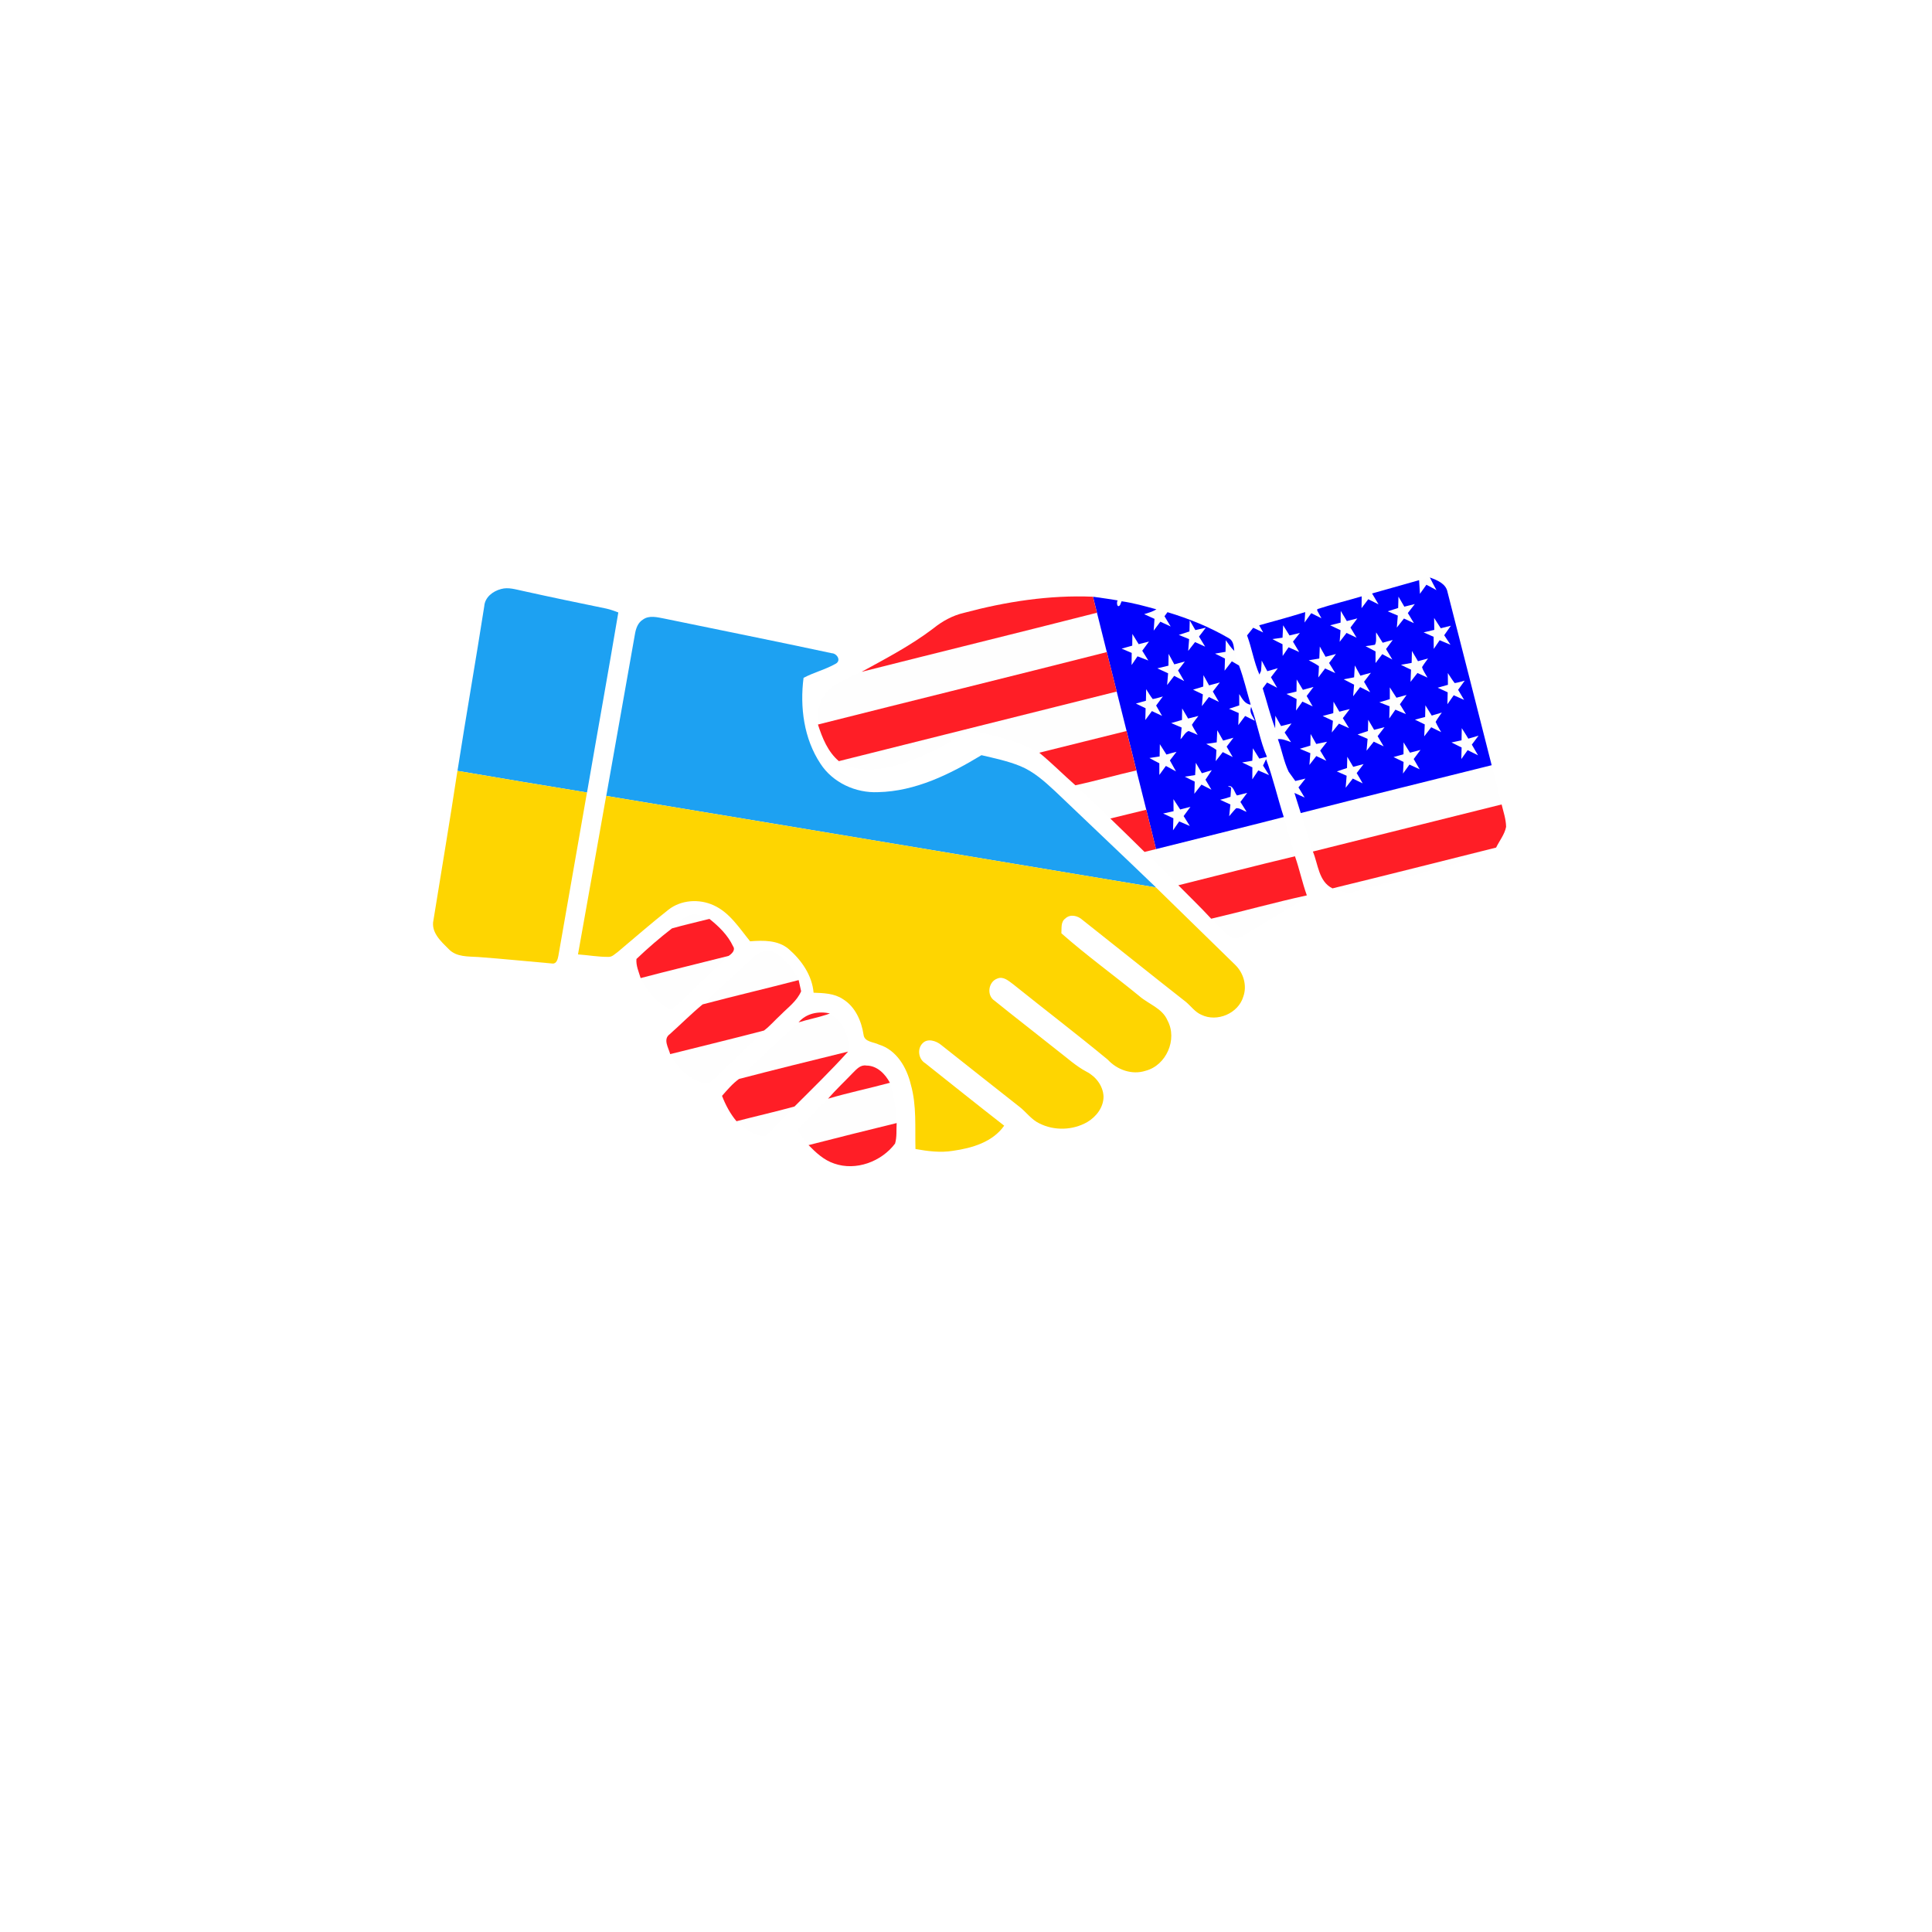 <svg width="186" height="186" viewBox="0 0 186 186" fill="none" xmlns="http://www.w3.org/2000/svg">
<g filter="url(#filter0_d_513_984)">
<rect x="33" y="23" width="120" height="120" rx="60" fill="white"/>
</g>
<path d="M136.621 55.855C136.963 55.77 137.31 55.682 137.655 55.595C137.856 56.007 138.073 56.41 138.29 56.812C137.968 56.64 137.644 56.468 137.324 56.295C137.116 56.586 136.908 56.877 136.699 57.17C136.673 56.732 136.65 56.293 136.621 55.855Z" fill="#FEFEFE"/>
<path d="M131.094 57.412C131.425 57.32 131.758 57.228 132.092 57.134C132.298 57.483 132.506 57.833 132.714 58.182C132.383 58.018 132.054 57.855 131.725 57.689C131.51 57.978 131.293 58.264 131.078 58.551C131.083 58.17 131.087 57.792 131.094 57.412Z" fill="#FEFEFE"/>
<path d="M107.597 57.803C107.691 57.823 107.882 57.866 107.978 57.886C107.94 57.977 107.864 58.161 107.826 58.253C107.539 58.597 107.468 57.973 107.597 57.803Z" fill="#FEFEFE"/>
<path d="M134.633 57.441C134.823 57.761 135.009 58.083 135.197 58.405C135.533 58.323 135.868 58.24 136.206 58.155C135.98 58.443 135.757 58.732 135.533 59.019C135.732 59.341 135.929 59.665 136.121 59.994C135.797 59.849 135.479 59.699 135.161 59.549C134.933 59.84 134.707 60.133 134.474 60.419C134.503 60.032 134.535 59.647 134.568 59.263C134.244 59.126 133.922 58.989 133.602 58.855C133.935 58.745 134.268 58.638 134.604 58.531C134.611 58.166 134.62 57.803 134.633 57.441Z" fill="#FEFEFE"/>
<path d="M111.328 58.663C111.684 58.748 112.039 58.84 112.393 58.936C112.321 59.035 112.176 59.229 112.104 59.328C112.301 59.657 112.498 59.983 112.697 60.312C112.366 60.158 112.037 60.006 111.706 59.854C111.491 60.14 111.279 60.426 111.064 60.713C111.086 60.335 111.115 59.959 111.142 59.581C110.813 59.426 110.482 59.274 110.148 59.126C110.551 59.001 110.963 58.887 111.328 58.663Z" fill="#FEFEFE"/>
<path d="M125.659 58.927C125.983 58.853 126.308 58.784 126.639 58.73L126.811 58.775C126.948 59.024 127.082 59.272 127.218 59.523C126.889 59.361 126.565 59.2 126.24 59.035C126.026 59.335 125.809 59.635 125.594 59.932C125.609 59.681 125.643 59.178 125.659 58.927Z" fill="#FEFEFE"/>
<path d="M82.952 64.678C90.5 62.77 98.064 60.917 105.608 58.992C105.923 60.257 106.236 61.519 106.554 62.781C97.292 65.133 88.012 67.413 78.745 69.754C78.531 68.286 79.139 66.668 80.453 65.902C81.267 65.464 82.091 65.021 82.952 64.678Z" fill="#FEFEFE"/>
<path d="M129.077 58.811C129.277 59.135 129.469 59.464 129.661 59.791C129.914 59.728 130.422 59.599 130.675 59.536C130.449 59.827 130.232 60.122 130.01 60.415C130.21 60.74 130.407 61.066 130.601 61.395C130.279 61.241 129.957 61.087 129.637 60.932C129.413 61.219 129.191 61.505 128.972 61.791C128.997 61.42 129.026 61.046 129.055 60.673C128.722 60.514 128.386 60.357 128.055 60.198C128.388 60.113 128.726 60.03 129.062 59.945C129.064 59.567 129.068 59.189 129.077 58.811Z" fill="#FEFEFE"/>
<path d="M138.068 59.493C138.285 59.822 138.496 60.153 138.708 60.484C139.031 60.4 139.353 60.319 139.68 60.241C139.463 60.545 139.245 60.849 139.037 61.158C139.241 61.46 139.445 61.764 139.644 62.071C139.292 61.926 138.95 61.778 138.601 61.637C138.413 61.919 138.225 62.199 138.033 62.474C138.021 62.084 138.021 61.697 138.019 61.308C137.695 61.167 137.375 61.024 137.055 60.878C137.395 60.802 137.739 60.724 138.082 60.641C138.075 60.258 138.071 59.876 138.068 59.493Z" fill="#FEFEFE"/>
<path d="M114.536 59.721C114.722 60.03 114.899 60.343 115.075 60.659C115.411 60.583 115.747 60.506 116.082 60.43C115.861 60.715 115.644 60.999 115.429 61.285C115.628 61.605 115.823 61.927 116.018 62.252C115.691 62.109 115.371 61.961 115.049 61.816C114.832 62.1 114.612 62.382 114.388 62.661C114.415 62.283 114.444 61.907 114.478 61.529C114.147 61.393 113.816 61.258 113.484 61.126C113.825 61.01 114.167 60.898 114.509 60.786C114.514 60.43 114.523 60.075 114.536 59.721Z" fill="#FEFEFE"/>
<path d="M120.056 61.174C119.843 60.435 120.721 60.352 121.222 60.198C121.349 60.428 121.477 60.657 121.605 60.887C121.285 60.737 120.965 60.587 120.647 60.437C120.452 60.684 120.255 60.93 120.056 61.174Z" fill="#FEFEFE"/>
<path d="M123.528 60.2C123.736 60.522 123.938 60.849 124.141 61.176C124.473 61.093 124.804 61.015 125.137 60.939C124.918 61.218 124.696 61.496 124.475 61.773C124.672 62.107 124.871 62.438 125.072 62.771C124.73 62.617 124.394 62.463 124.054 62.315C123.866 62.595 123.678 62.877 123.484 63.152C123.472 62.774 123.47 62.398 123.468 62.02C123.139 61.863 122.814 61.697 122.492 61.527C122.817 61.482 123.143 61.435 123.47 61.391C123.495 60.995 123.508 60.599 123.528 60.2Z" fill="#FEFEFE"/>
<path d="M109.016 61.03C109.224 61.355 109.423 61.686 109.622 62.015C109.954 61.93 110.283 61.847 110.614 61.764C110.401 62.057 110.182 62.351 109.967 62.646C110.162 62.959 110.356 63.273 110.551 63.588C110.204 63.454 109.86 63.313 109.513 63.185C109.323 63.465 109.132 63.745 108.94 64.024C108.938 63.635 108.942 63.246 108.951 62.856C108.629 62.718 108.307 62.581 107.984 62.447C108.325 62.353 108.665 62.257 109.003 62.158C109.005 61.782 109.009 61.406 109.016 61.03Z" fill="#FEFEFE"/>
<path d="M132.488 60.885C132.698 61.214 132.904 61.548 133.114 61.879C133.434 61.783 133.756 61.695 134.081 61.615C133.868 61.906 133.651 62.194 133.439 62.485C133.642 62.821 133.844 63.159 134.043 63.499C133.718 63.324 133.394 63.154 133.074 62.978C132.857 63.264 132.642 63.553 132.425 63.837C132.42 63.463 132.423 63.09 132.425 62.716C132.1 62.552 131.78 62.382 131.465 62.208C131.767 62.174 132.069 62.13 132.371 62.074C132.559 61.715 132.434 61.275 132.488 60.885Z" fill="#FEFEFE"/>
<path d="M118.004 61.632C118.259 61.99 118.503 62.364 118.826 62.668L118.924 62.769C119.034 63.205 119.161 63.635 119.28 64.069C119.049 63.932 118.819 63.798 118.586 63.669C118.356 63.968 118.125 64.268 117.892 64.568C117.901 64.179 117.917 63.789 117.928 63.4C117.606 63.245 117.288 63.087 116.973 62.925C117.308 62.867 117.644 62.809 117.982 62.753C117.991 62.38 117.998 62.006 118.004 61.632Z" fill="#FEFEFE"/>
<path d="M127.059 62.243C127.245 62.572 127.428 62.901 127.616 63.23C127.947 63.138 128.279 63.047 128.617 62.964C128.397 63.252 128.178 63.541 127.954 63.825C128.156 64.15 128.352 64.474 128.549 64.801C128.218 64.656 127.896 64.506 127.571 64.353C127.35 64.642 127.133 64.933 126.916 65.222C126.945 64.859 126.965 64.494 126.976 64.132C126.67 63.908 126.325 63.749 125.996 63.566C126.334 63.512 126.672 63.456 127.012 63.4C127.03 63.015 127.041 62.628 127.059 62.243Z" fill="#FEFEFE"/>
<path d="M135.929 62.669C136.128 62.996 136.318 63.325 136.511 63.656C136.833 63.566 137.153 63.479 137.48 63.396C137.283 63.669 137.077 63.935 136.905 64.224C137.005 64.593 137.249 64.902 137.428 65.238C137.104 65.088 136.782 64.938 136.462 64.79C136.24 65.077 136.018 65.363 135.792 65.647C135.806 65.254 135.828 64.862 135.844 64.47C135.515 64.323 135.195 64.166 134.875 64.005C135.217 63.944 135.558 63.882 135.902 63.819C135.909 63.437 135.918 63.052 135.929 62.669Z" fill="#FEFEFE"/>
<path d="M112.503 62.948C112.686 63.284 112.87 63.62 113.053 63.96C113.391 63.868 113.729 63.772 114.071 63.682C113.854 63.973 113.635 64.26 113.413 64.546C113.613 64.886 113.814 65.226 114.006 65.571C113.684 65.403 113.362 65.235 113.042 65.065C112.818 65.361 112.592 65.658 112.362 65.949C112.391 65.573 112.422 65.197 112.456 64.821C112.111 64.66 111.766 64.504 111.422 64.345C111.775 64.255 112.131 64.17 112.489 64.085C112.494 63.705 112.498 63.326 112.503 62.948Z" fill="#FEFEFE"/>
<path d="M121.403 64.597C121.434 64.266 121.45 63.933 121.468 63.599C121.647 63.94 121.828 64.277 122.009 64.618C122.345 64.519 122.681 64.423 123.021 64.331C122.801 64.622 122.582 64.913 122.358 65.202C122.56 65.537 122.759 65.873 122.954 66.213C122.629 66.045 122.305 65.88 121.982 65.71C121.877 65.851 121.669 66.13 121.564 66.271C121.445 65.853 121.324 65.434 121.215 65.014L121.248 64.942C121.286 64.857 121.363 64.685 121.403 64.597Z" fill="#FEFEFE"/>
<path d="M130.361 65.209C130.384 64.829 130.406 64.448 130.431 64.068C130.61 64.394 130.791 64.721 130.97 65.05C131.306 64.954 131.639 64.858 131.979 64.772C131.762 65.063 131.543 65.35 131.319 65.636C131.518 65.968 131.713 66.301 131.908 66.639C131.583 66.478 131.263 66.317 130.943 66.151C130.719 66.446 130.496 66.744 130.267 67.035C130.294 66.663 130.328 66.292 130.361 65.921C130.026 65.748 129.692 65.58 129.363 65.401C129.694 65.334 130.028 65.269 130.361 65.209Z" fill="#FEFEFE"/>
<path d="M139.384 64.799C139.601 65.121 139.8 65.459 140.044 65.764C140.371 65.714 140.689 65.616 141.009 65.529C140.794 65.822 140.581 66.117 140.373 66.412C140.566 66.735 140.758 67.057 140.951 67.382C140.615 67.234 140.284 67.082 139.95 66.934C139.744 67.223 139.543 67.511 139.342 67.8C139.351 67.415 139.36 67.032 139.368 66.65C139.046 66.5 138.726 66.354 138.406 66.209C138.733 66.115 139.064 66.021 139.393 65.929C139.391 65.551 139.386 65.175 139.384 64.799Z" fill="#FEFEFE"/>
<path d="M115.86 65.001C116.043 65.326 116.222 65.654 116.401 65.983C116.748 65.894 117.09 65.798 117.437 65.704C117.216 65.997 116.99 66.288 116.761 66.576C116.961 66.908 117.158 67.239 117.348 67.577C117.023 67.422 116.706 67.266 116.386 67.105C116.164 67.4 115.94 67.693 115.71 67.982C115.737 67.603 115.77 67.228 115.801 66.849C115.486 66.699 115.173 66.549 114.859 66.4C115.184 66.292 115.511 66.194 115.84 66.097C115.844 65.733 115.851 65.366 115.86 65.001Z" fill="#FEFEFE"/>
<path d="M124.834 65.414C125.038 65.743 125.237 66.077 125.431 66.412C125.774 66.325 126.112 66.229 126.454 66.135C126.235 66.426 126.015 66.717 125.796 67.005C125.986 67.341 126.181 67.674 126.374 68.008C126.04 67.856 125.711 67.699 125.384 67.545C125.183 67.836 124.979 68.124 124.774 68.408C124.789 68.039 124.807 67.67 124.827 67.301C124.503 67.137 124.174 66.976 123.852 66.808C124.172 66.728 124.492 66.65 124.814 66.578C124.818 66.189 124.823 65.801 124.834 65.414Z" fill="#FEFEFE"/>
<path d="M133.802 66.177C134.019 66.506 134.229 66.837 134.442 67.171C134.764 67.084 135.088 66.996 135.415 66.909C135.202 67.207 134.985 67.502 134.775 67.8C134.97 68.115 135.162 68.433 135.357 68.751C135.015 68.61 134.681 68.464 134.341 68.323C134.144 68.608 133.947 68.889 133.75 69.171C133.759 68.78 133.768 68.39 133.779 67.999C133.45 67.869 133.124 67.741 132.797 67.614C133.13 67.511 133.466 67.412 133.802 67.31C133.799 66.931 133.799 66.553 133.802 66.177Z" fill="#FEFEFE"/>
<path d="M110.338 66.35C110.544 66.668 110.735 67.001 110.972 67.301C111.303 67.25 111.621 67.142 111.945 67.053C111.728 67.344 111.513 67.635 111.298 67.925C111.486 68.259 111.679 68.59 111.871 68.919C111.545 68.767 111.218 68.612 110.893 68.458C110.681 68.745 110.468 69.033 110.258 69.32C110.265 68.941 110.274 68.566 110.285 68.187C109.974 68.035 109.66 67.887 109.352 67.733C109.672 67.641 109.992 67.552 110.316 67.465C110.321 67.093 110.327 66.719 110.338 66.35Z" fill="#FEFEFE"/>
<path d="M80.758 73.278C89.671 71.031 98.593 68.823 107.506 66.578C107.819 67.845 108.135 69.111 108.457 70.376C105.651 71.06 102.856 71.781 100.052 72.466C98.168 71.378 96.006 70.917 93.918 70.385C93.345 70.172 92.828 70.559 92.367 70.846C90.304 72.193 88.037 73.262 85.636 73.84C84.016 74.225 82.192 74.229 80.758 73.278Z" fill="#FEFEFE"/>
<path d="M119.303 67.912C119.303 67.547 119.303 67.18 119.3 66.815C119.58 67.245 119.822 67.775 120.404 67.84C120.399 67.95 120.39 68.171 120.388 68.281C120.334 68.695 120.661 69.026 120.8 69.391C120.567 69.275 120.102 69.044 119.869 68.93C119.647 69.221 119.43 69.514 119.211 69.807C119.222 69.42 119.236 69.033 119.251 68.646C118.94 68.509 118.629 68.373 118.32 68.236C118.647 68.129 118.974 68.019 119.303 67.912Z" fill="#FEFEFE"/>
<path d="M128.379 67.554C128.567 67.872 128.75 68.194 128.938 68.516C129.272 68.433 129.605 68.348 129.941 68.266C129.715 68.554 129.495 68.847 129.276 69.138C129.477 69.458 129.677 69.778 129.874 70.103C129.547 69.96 129.225 69.814 128.902 69.669C128.676 69.955 128.448 70.239 128.213 70.519C128.247 70.143 128.285 69.769 128.321 69.396C127.992 69.239 127.663 69.085 127.336 68.93C127.674 68.838 128.014 68.751 128.354 68.657C128.361 68.288 128.368 67.921 128.379 67.554Z" fill="#FEFEFE"/>
<path d="M137.229 67.902C137.435 68.229 137.636 68.56 137.84 68.891C138.164 68.797 138.487 68.699 138.811 68.6C138.61 68.896 138.39 69.182 138.216 69.496C138.361 69.843 138.565 70.158 138.749 70.485C138.426 70.33 138.109 70.171 137.791 70.015C137.565 70.306 137.341 70.597 137.117 70.89C137.131 70.507 137.149 70.124 137.169 69.742C136.853 69.587 136.538 69.438 136.227 69.283C136.551 69.194 136.878 69.109 137.204 69.023C137.211 68.65 137.218 68.276 137.229 67.902Z" fill="#FEFEFE"/>
<path d="M113.808 68.202C114 68.525 114.191 68.851 114.381 69.176C114.712 69.093 115.041 69.01 115.372 68.925C115.16 69.207 114.933 69.48 114.748 69.78C114.902 70.118 115.11 70.429 115.298 70.751C115.012 70.617 114.721 70.492 114.43 70.375C114.081 70.507 113.915 70.921 113.649 71.172C113.683 70.794 113.721 70.418 113.756 70.042C113.423 69.896 113.087 69.753 112.754 69.612C113.099 69.514 113.443 69.415 113.788 69.312C113.792 68.943 113.799 68.572 113.808 68.202Z" fill="#FEFEFE"/>
<path d="M122.777 68.907C122.961 69.239 123.147 69.568 123.33 69.899C123.666 69.816 124.001 69.733 124.337 69.65C124.116 69.941 123.896 70.234 123.675 70.523C123.878 70.832 124.084 71.141 124.292 71.45C123.883 71.3 123.469 71.121 123.024 71.156C122.918 70.814 122.8 70.472 122.762 70.114C122.764 69.811 122.773 69.21 122.777 68.907Z" fill="#FEFEFE"/>
<path d="M131.718 69.295C131.91 69.615 132.098 69.939 132.289 70.261C132.622 70.179 132.955 70.094 133.289 70.008C133.067 70.297 132.846 70.586 132.624 70.874C132.821 71.197 133.016 71.523 133.206 71.853C132.884 71.705 132.568 71.555 132.253 71.403C132.022 71.696 131.794 71.987 131.559 72.273C131.59 71.893 131.626 71.512 131.66 71.132C131.338 70.989 131.015 70.848 130.695 70.711C131.024 70.597 131.358 70.487 131.691 70.38C131.696 70.017 131.705 69.655 131.718 69.295Z" fill="#FEFEFE"/>
<path d="M140.727 70.1C140.944 70.434 141.153 70.772 141.358 71.114C141.685 71.016 142.012 70.917 142.343 70.825C142.128 71.112 141.913 71.398 141.696 71.685C141.891 72.031 142.09 72.376 142.294 72.716C141.958 72.551 141.627 72.385 141.296 72.219C141.092 72.506 140.891 72.792 140.685 73.077C140.694 72.705 140.703 72.334 140.714 71.964C140.387 71.803 140.061 71.647 139.738 71.479C140.058 71.405 140.381 71.336 140.705 71.273C140.712 70.881 140.716 70.49 140.727 70.1Z" fill="#FEFEFE"/>
<path d="M117.186 70.304C117.371 70.635 117.559 70.967 117.747 71.298C118.076 71.201 118.405 71.11 118.741 71.025C118.526 71.313 118.309 71.6 118.088 71.882C118.284 72.213 118.481 72.544 118.672 72.882C118.349 72.725 118.032 72.567 117.714 72.408C117.488 72.699 117.262 72.99 117.034 73.278C117.065 72.918 117.087 72.555 117.098 72.195C116.794 71.967 116.449 71.808 116.125 71.618C116.458 71.569 116.796 71.517 117.132 71.468C117.15 71.081 117.168 70.691 117.186 70.304Z" fill="#FEFEFE"/>
<path d="M126.175 70.664C126.361 70.982 126.54 71.302 126.719 71.626C127.066 71.555 127.413 71.483 127.762 71.409C127.536 71.691 127.319 71.975 127.097 72.26C127.296 72.586 127.493 72.915 127.69 73.246C127.366 73.094 127.043 72.94 126.723 72.788C126.5 73.072 126.28 73.358 126.059 73.645C126.086 73.267 126.117 72.888 126.148 72.51C125.81 72.367 125.472 72.226 125.137 72.087C125.472 71.984 125.813 71.886 126.15 71.783C126.153 71.412 126.162 71.038 126.175 70.664Z" fill="#FEFEFE"/>
<path d="M135.125 71.47C135.335 71.797 135.539 72.128 135.738 72.464C136.078 72.383 136.414 72.291 136.754 72.198C136.537 72.491 136.317 72.781 136.1 73.075C136.291 73.404 136.483 73.733 136.673 74.064C136.344 73.914 136.02 73.762 135.695 73.609C135.487 73.898 135.279 74.187 135.071 74.475C135.089 74.102 135.107 73.726 135.125 73.354C134.802 73.198 134.478 73.043 134.16 72.887C134.476 72.795 134.796 72.703 135.118 72.616C135.118 72.233 135.118 71.853 135.125 71.47Z" fill="#FEFEFE"/>
<path d="M111.657 71.644C111.872 71.973 112.08 72.306 112.29 72.642C112.613 72.546 112.935 72.456 113.262 72.378C113.051 72.656 112.836 72.931 112.622 73.208C112.816 73.56 113.013 73.911 113.212 74.262C112.888 74.088 112.561 73.915 112.239 73.739C112.029 74.027 111.82 74.318 111.608 74.605C111.606 74.229 111.608 73.855 111.608 73.481C111.286 73.318 110.966 73.152 110.652 72.975C110.979 72.924 111.306 72.873 111.635 72.826C111.641 72.432 111.646 72.038 111.657 71.644Z" fill="#FEFEFE"/>
<path d="M120.616 72.04C120.822 72.369 121.026 72.7 121.232 73.032C121.476 72.976 121.722 72.92 121.968 72.866C121.948 72.922 121.905 73.032 121.885 73.088C121.789 73.293 121.691 73.497 121.59 73.701C121.782 74.007 121.975 74.314 122.169 74.62C121.823 74.471 121.48 74.318 121.133 74.171C120.941 74.457 120.751 74.743 120.558 75.028C120.558 74.643 120.561 74.258 120.565 73.873C120.234 73.719 119.905 73.562 119.578 73.403C119.905 73.349 120.232 73.293 120.558 73.24C120.581 72.839 120.596 72.439 120.616 72.04Z" fill="#FEFEFE"/>
<path d="M129.708 72.857C129.903 73.177 130.091 73.502 130.279 73.826C130.612 73.739 130.945 73.65 131.279 73.562C131.057 73.853 130.838 74.142 130.612 74.428C130.811 74.755 131.004 75.084 131.189 75.42C130.869 75.27 130.554 75.113 130.238 74.957C130.01 75.252 129.784 75.547 129.551 75.84C129.58 75.453 129.612 75.068 129.645 74.683C129.33 74.545 129.016 74.406 128.703 74.267C129.028 74.155 129.352 74.041 129.681 73.938C129.688 73.578 129.697 73.218 129.708 72.857Z" fill="#FEFEFE"/>
<path d="M115.123 73.439C115.32 73.77 115.513 74.106 115.705 74.439C116.023 74.339 116.338 74.243 116.658 74.151C116.455 74.455 116.251 74.76 116.052 75.064C116.247 75.382 116.439 75.704 116.625 76.028C116.305 75.867 115.985 75.704 115.667 75.538C115.441 75.834 115.213 76.127 114.982 76.418C114.991 76.026 115.007 75.637 115.016 75.247C114.691 75.095 114.376 74.936 114.062 74.771C114.311 74.733 114.808 74.657 115.056 74.621C115.081 74.227 115.101 73.833 115.123 73.439Z" fill="#FEFEFE"/>
<path d="M125.227 78.275C131.347 76.713 137.476 75.193 143.605 73.669C143.916 74.931 144.236 76.189 144.565 77.447C138.506 78.946 132.455 80.481 126.395 81.98C126.012 80.743 125.62 79.507 125.227 78.275Z" fill="#FEFEFE"/>
<path d="M103.531 75.601C105.5 75.18 107.441 74.621 109.403 74.171C109.719 75.433 110.032 76.695 110.352 77.957C109.195 78.226 108.049 78.533 106.892 78.801C105.8 77.705 104.648 76.671 103.531 75.601Z" fill="#FEFEFE"/>
<path d="M124.062 74.296C124.275 74.594 124.49 74.891 124.705 75.189C125.029 75.111 125.354 75.035 125.68 74.956C125.457 75.24 125.235 75.525 125.011 75.807C125.21 76.131 125.407 76.458 125.602 76.784C125.273 76.637 124.946 76.487 124.62 76.337C124.407 75.663 124.199 74.99 124.062 74.296Z" fill="#FEFEFE"/>
<path d="M118.211 75.701C118.732 75.546 118.824 76.278 119.083 76.58C119.332 76.518 119.824 76.394 120.07 76.332C119.851 76.621 119.634 76.912 119.417 77.205C119.616 77.52 119.815 77.836 120.014 78.153C119.676 78.059 119.37 77.773 119.009 77.809C118.768 78.048 118.56 78.319 118.336 78.576C118.374 78.2 118.412 77.825 118.452 77.448C118.121 77.294 117.792 77.144 117.461 76.996C117.799 76.918 118.132 76.82 118.461 76.706C118.477 76.484 118.508 76.041 118.524 75.817L118.211 75.701Z" fill="#FEFEFE"/>
<path d="M112.97 76.936C113.189 77.266 113.404 77.597 113.619 77.93C113.946 77.845 114.275 77.76 114.604 77.677C114.387 77.975 114.165 78.268 113.95 78.566C114.149 78.881 114.346 79.199 114.546 79.519C114.203 79.371 113.865 79.224 113.523 79.08C113.324 79.365 113.127 79.651 112.93 79.935C112.941 79.548 112.954 79.163 112.963 78.776C112.632 78.628 112.303 78.476 111.977 78.322C112.31 78.248 112.646 78.174 112.981 78.098C112.975 77.711 112.972 77.324 112.97 76.936Z" fill="#FEFEFE"/>
<path d="M111.291 81.743C115.39 80.711 119.494 79.707 123.59 78.657C123.941 79.919 124.33 81.172 124.675 82.437C120.922 83.327 117.189 84.298 113.446 85.227C112.365 84.153 111.293 83.07 110.188 82.018C110.554 81.924 110.921 81.835 111.291 81.743Z" fill="#FEFEFE"/>
<path d="M128.285 85.528C133.526 84.252 138.751 82.921 143.983 81.614C143.451 82.178 142.721 82.475 141.983 82.659C138.113 83.677 134.269 84.787 130.413 85.85C129.69 86.103 128.959 85.774 128.285 85.528Z" fill="#FEFEFE"/>
<path d="M116.656 88.436C119.718 87.723 122.747 86.87 125.82 86.201C125.457 86.68 124.902 86.933 124.401 87.237C122.862 88.15 121.34 89.094 119.807 90.021C119.413 90.267 118.892 90.493 118.458 90.202C117.766 89.716 117.243 89.036 116.656 88.436Z" fill="#FEFEFE"/>
<path d="M66.236 88.139C66.932 87.866 67.666 88.151 68.295 88.464C67.095 88.775 65.88 89.039 64.688 89.384C65.178 88.941 65.645 88.451 66.236 88.139Z" fill="#FEFEFE"/>
<path d="M72.518 92.18C73.04 91.634 73.921 91.352 74.617 91.726C75.629 92.337 76.414 93.279 76.889 94.356C73.814 95.161 70.717 95.879 67.644 96.696C69.231 95.15 70.909 93.702 72.518 92.18Z" fill="#FEFEFE"/>
<path d="M61.676 94.163C64.491 93.422 67.322 92.747 70.144 92.028C68.586 93.534 66.979 94.991 65.446 96.522C65.126 96.804 64.739 97.305 64.263 97.014C63.09 96.408 62.24 95.334 61.676 94.163Z" fill="#FEFEFE"/>
<path d="M76.876 98.427C77.768 98.147 78.69 97.974 79.579 97.683C80.19 97.65 80.657 98.14 80.997 98.588C81.485 99.369 81.837 100.308 81.651 101.239C78.144 102.103 74.638 102.962 71.144 103.875C73.002 102.005 74.953 100.228 76.876 98.427Z" fill="#FEFEFE"/>
<path d="M64.562 101.473C67.557 100.721 70.56 99.996 73.549 99.213C72.025 100.766 70.428 102.241 68.866 103.753C68.599 103.975 68.356 104.272 68.006 104.353C66.487 104.011 65.205 102.881 64.562 101.473Z" fill="#FEFEFE"/>
<path d="M79.719 105.777C81.686 105.193 83.697 104.781 85.678 104.242C86.072 105.497 86.262 106.806 86.324 108.12C83.491 108.809 80.663 109.521 77.839 110.243C77.465 109.756 77.094 109.27 76.727 108.78C77.743 107.798 78.685 106.737 79.719 105.777Z" fill="#FEFEFE"/>
<path d="M70.938 107.936C72.786 107.455 74.65 107.037 76.489 106.526C75.746 107.332 74.961 108.095 74.214 108.894C73.965 109.115 73.715 109.474 73.332 109.391C72.406 109.174 71.624 108.569 70.938 107.936Z" fill="#FEFEFE"/>
<path d="M137.656 55.595C138.348 55.85 139.207 56.179 139.359 57.002C140.787 62.554 142.192 68.113 143.607 73.669C137.477 75.193 131.348 76.713 125.228 78.275C125.024 77.628 124.823 76.981 124.619 76.337C124.946 76.487 125.273 76.637 125.602 76.784C125.407 76.458 125.21 76.131 125.011 75.806C125.235 75.525 125.456 75.24 125.68 74.956C125.353 75.034 125.029 75.111 124.704 75.189C124.489 74.891 124.275 74.594 124.062 74.296C123.588 73.3 123.404 72.19 123.026 71.156C123.471 71.121 123.885 71.3 124.295 71.45C124.087 71.141 123.881 70.832 123.677 70.523C123.899 70.234 124.118 69.941 124.339 69.65C124.004 69.733 123.668 69.816 123.332 69.899C123.149 69.568 122.963 69.239 122.78 68.907C122.775 69.21 122.766 69.811 122.764 70.114C122.278 68.861 121.974 67.549 121.565 66.271C121.67 66.13 121.878 65.851 121.983 65.71C122.305 65.88 122.63 66.045 122.954 66.213C122.76 65.873 122.56 65.537 122.359 65.202C122.583 64.913 122.802 64.622 123.021 64.331C122.681 64.423 122.346 64.519 122.01 64.618C121.829 64.278 121.647 63.94 121.468 63.599C121.45 63.933 121.435 64.266 121.403 64.597C121.363 64.685 121.287 64.857 121.249 64.942C120.716 63.734 120.522 62.409 120.059 61.174C120.258 60.93 120.455 60.684 120.649 60.438C120.967 60.587 121.287 60.737 121.607 60.887C121.48 60.657 121.352 60.429 121.224 60.198C122.706 59.791 124.19 59.383 125.657 58.927C125.642 59.178 125.608 59.681 125.593 59.932C125.807 59.634 126.024 59.334 126.239 59.034C126.564 59.2 126.888 59.361 127.217 59.522C127.081 59.272 126.946 59.023 126.81 58.775L126.823 58.641C128.231 58.182 129.674 57.835 131.095 57.412C131.089 57.792 131.084 58.171 131.08 58.551C131.294 58.265 131.512 57.978 131.726 57.69C132.055 57.855 132.384 58.019 132.715 58.182C132.507 57.833 132.299 57.484 132.093 57.135C133.602 56.703 135.114 56.284 136.623 55.855C136.652 56.293 136.674 56.732 136.701 57.17C136.909 56.877 137.117 56.586 137.325 56.295C137.645 56.468 137.97 56.64 138.292 56.812C138.075 56.41 137.858 56.007 137.656 55.595ZM134.635 57.441C134.622 57.804 134.613 58.166 134.606 58.531C134.271 58.638 133.937 58.746 133.604 58.855C133.924 58.99 134.246 59.126 134.571 59.263C134.537 59.648 134.506 60.032 134.477 60.42C134.709 60.133 134.935 59.84 135.164 59.549C135.481 59.699 135.799 59.849 136.124 59.994C135.931 59.666 135.734 59.341 135.535 59.019C135.759 58.732 135.983 58.444 136.209 58.155C135.871 58.24 135.535 58.323 135.199 58.406C135.011 58.083 134.826 57.761 134.635 57.441ZM129.079 58.811C129.07 59.189 129.066 59.567 129.063 59.945C128.728 60.03 128.39 60.113 128.056 60.198C128.388 60.357 128.723 60.514 129.057 60.672C129.028 61.046 128.998 61.42 128.974 61.791C129.193 61.505 129.415 61.218 129.638 60.932C129.958 61.087 130.281 61.241 130.603 61.395C130.408 61.066 130.211 60.74 130.012 60.415C130.234 60.122 130.451 59.827 130.677 59.536C130.424 59.598 129.916 59.728 129.663 59.791C129.471 59.464 129.278 59.135 129.079 58.811ZM138.068 59.493C138.07 59.876 138.075 60.258 138.082 60.641C137.739 60.724 137.395 60.802 137.054 60.878C137.374 61.024 137.694 61.167 138.019 61.308C138.021 61.697 138.021 62.084 138.032 62.474C138.225 62.199 138.413 61.919 138.601 61.637C138.95 61.778 139.292 61.926 139.644 62.071C139.444 61.764 139.241 61.46 139.037 61.158C139.245 60.849 139.462 60.545 139.679 60.241C139.353 60.319 139.03 60.4 138.708 60.484C138.496 60.153 138.285 59.822 138.068 59.493ZM123.532 60.2C123.511 60.599 123.498 60.995 123.473 61.391C123.147 61.436 122.82 61.483 122.496 61.527C122.818 61.697 123.142 61.863 123.471 62.02C123.473 62.398 123.476 62.774 123.487 63.152C123.682 62.877 123.87 62.595 124.057 62.315C124.398 62.463 124.733 62.617 125.076 62.772C124.874 62.438 124.675 62.107 124.478 61.773C124.7 61.496 124.921 61.218 125.141 60.939C124.807 61.015 124.476 61.093 124.145 61.176C123.941 60.849 123.74 60.523 123.532 60.2ZM132.489 60.885C132.436 61.274 132.561 61.715 132.373 62.073C132.071 62.129 131.769 62.174 131.467 62.208C131.782 62.382 132.102 62.552 132.427 62.716C132.425 63.089 132.422 63.463 132.427 63.837C132.644 63.553 132.859 63.264 133.076 62.977C133.396 63.154 133.72 63.324 134.045 63.499C133.846 63.159 133.644 62.821 133.44 62.485C133.653 62.194 133.87 61.906 134.083 61.615C133.758 61.695 133.436 61.782 133.116 61.879C132.906 61.547 132.7 61.214 132.489 60.885ZM127.061 62.243C127.043 62.628 127.031 63.015 127.014 63.4C126.673 63.456 126.336 63.512 125.998 63.566C126.327 63.749 126.671 63.908 126.978 64.132C126.967 64.495 126.946 64.859 126.917 65.222C127.134 64.933 127.351 64.642 127.573 64.354C127.898 64.506 128.22 64.656 128.551 64.801C128.354 64.475 128.157 64.15 127.956 63.825C128.179 63.541 128.399 63.253 128.618 62.964C128.28 63.047 127.949 63.139 127.618 63.23C127.43 62.901 127.246 62.572 127.061 62.243ZM135.931 62.669C135.92 63.051 135.911 63.436 135.904 63.819C135.56 63.881 135.22 63.944 134.877 64.004C135.197 64.166 135.517 64.322 135.846 64.47C135.83 64.862 135.808 65.253 135.795 65.647C136.021 65.363 136.242 65.076 136.464 64.79C136.784 64.938 137.106 65.088 137.43 65.237C137.251 64.902 137.007 64.593 136.907 64.224C137.079 63.935 137.285 63.669 137.482 63.396C137.155 63.479 136.835 63.566 136.513 63.655C136.32 63.324 136.13 62.995 135.931 62.669ZM130.364 65.208C130.03 65.269 129.697 65.334 129.365 65.401C129.694 65.58 130.028 65.748 130.364 65.92C130.33 66.291 130.296 66.663 130.27 67.034C130.498 66.744 130.722 66.446 130.945 66.15C131.265 66.316 131.585 66.477 131.91 66.638C131.715 66.3 131.52 65.967 131.321 65.636C131.545 65.349 131.764 65.063 131.981 64.772C131.641 64.857 131.308 64.953 130.972 65.05C130.793 64.721 130.612 64.394 130.433 64.067C130.408 64.448 130.386 64.828 130.364 65.208ZM139.388 64.799C139.391 65.175 139.395 65.551 139.397 65.929C139.068 66.021 138.737 66.115 138.411 66.209C138.731 66.354 139.051 66.5 139.373 66.65C139.364 67.032 139.355 67.415 139.346 67.8C139.547 67.511 139.749 67.222 139.955 66.934C140.288 67.082 140.619 67.234 140.955 67.381C140.762 67.057 140.57 66.735 140.378 66.412C140.586 66.117 140.798 65.822 141.013 65.528C140.693 65.616 140.375 65.714 140.049 65.763C139.805 65.459 139.606 65.121 139.388 64.799ZM124.836 65.414C124.825 65.801 124.821 66.189 124.816 66.578C124.494 66.65 124.174 66.728 123.854 66.808C124.176 66.976 124.505 67.137 124.83 67.301C124.809 67.67 124.791 68.039 124.776 68.409C124.982 68.124 125.185 67.836 125.387 67.545C125.713 67.699 126.042 67.856 126.376 68.008C126.183 67.674 125.989 67.341 125.798 67.005C126.018 66.717 126.237 66.426 126.456 66.135C126.114 66.229 125.776 66.325 125.434 66.412C125.239 66.077 125.04 65.743 124.836 65.414ZM133.801 66.177C133.799 66.553 133.799 66.931 133.801 67.31C133.465 67.413 133.129 67.511 132.796 67.614C133.123 67.742 133.449 67.869 133.778 67.999C133.767 68.391 133.758 68.78 133.749 69.171C133.946 68.89 134.143 68.608 134.34 68.323C134.68 68.464 135.014 68.61 135.356 68.751C135.161 68.433 134.969 68.115 134.774 67.8C134.985 67.502 135.202 67.207 135.414 66.909C135.087 66.996 134.763 67.084 134.441 67.171C134.228 66.838 134.018 66.506 133.801 66.177ZM128.383 67.554C128.372 67.921 128.365 68.288 128.358 68.657C128.018 68.751 127.678 68.838 127.34 68.93C127.667 69.084 127.996 69.239 128.325 69.395C128.289 69.769 128.251 70.143 128.218 70.519C128.452 70.239 128.681 69.955 128.907 69.668C129.229 69.814 129.551 69.959 129.878 70.102C129.681 69.778 129.482 69.458 129.28 69.138C129.5 68.847 129.719 68.554 129.945 68.265C129.609 68.348 129.276 68.433 128.943 68.516C128.755 68.194 128.571 67.871 128.383 67.554ZM137.227 67.903C137.216 68.276 137.209 68.65 137.202 69.024C136.875 69.109 136.549 69.194 136.224 69.283C136.535 69.438 136.851 69.588 137.166 69.742C137.146 70.125 137.128 70.507 137.115 70.89C137.339 70.597 137.562 70.306 137.788 70.015C138.106 70.172 138.424 70.331 138.746 70.485C138.563 70.158 138.359 69.843 138.214 69.496C138.388 69.183 138.607 68.896 138.809 68.601C138.484 68.699 138.162 68.798 137.838 68.892C137.634 68.561 137.433 68.229 137.227 67.903ZM131.722 69.295C131.708 69.655 131.699 70.017 131.695 70.38C131.362 70.487 131.028 70.597 130.699 70.711C131.019 70.848 131.341 70.989 131.664 71.132C131.63 71.512 131.594 71.893 131.563 72.273C131.798 71.987 132.026 71.696 132.257 71.403C132.572 71.555 132.888 71.705 133.21 71.852C133.02 71.523 132.825 71.197 132.628 70.874C132.85 70.586 133.071 70.297 133.293 70.008C132.959 70.094 132.626 70.178 132.292 70.261C132.102 69.939 131.914 69.615 131.722 69.295ZM140.729 70.1C140.718 70.49 140.713 70.881 140.707 71.273C140.382 71.335 140.06 71.405 139.74 71.479C140.062 71.647 140.389 71.803 140.715 71.964C140.704 72.334 140.695 72.705 140.686 73.076C140.892 72.792 141.094 72.506 141.297 72.219C141.628 72.385 141.96 72.551 142.295 72.716C142.092 72.376 141.893 72.031 141.698 71.685C141.915 71.398 142.13 71.112 142.345 70.825C142.013 70.917 141.687 71.016 141.36 71.114C141.154 70.772 140.946 70.434 140.729 70.1ZM126.177 70.664C126.163 71.038 126.154 71.412 126.152 71.783C125.814 71.886 125.474 71.984 125.138 72.087C125.474 72.226 125.812 72.367 126.15 72.51C126.118 72.888 126.087 73.267 126.06 73.645C126.282 73.358 126.501 73.072 126.725 72.788C127.045 72.94 127.367 73.094 127.692 73.246C127.495 72.915 127.298 72.586 127.099 72.26C127.32 71.975 127.537 71.691 127.763 71.409C127.414 71.483 127.067 71.555 126.72 71.626C126.541 71.302 126.362 70.982 126.177 70.664ZM135.126 71.47C135.119 71.852 135.119 72.233 135.119 72.615C134.797 72.703 134.477 72.794 134.161 72.886C134.479 73.043 134.803 73.197 135.126 73.354C135.108 73.725 135.09 74.101 135.072 74.475C135.28 74.186 135.488 73.898 135.696 73.609C136.021 73.761 136.345 73.913 136.674 74.063C136.484 73.732 136.291 73.403 136.101 73.074C136.318 72.781 136.538 72.49 136.755 72.197C136.414 72.291 136.079 72.383 135.739 72.463C135.54 72.128 135.336 71.796 135.126 71.47ZM129.708 72.857C129.697 73.217 129.688 73.578 129.681 73.938C129.352 74.041 129.028 74.155 128.703 74.267C129.016 74.406 129.33 74.544 129.645 74.683C129.612 75.068 129.58 75.453 129.551 75.84C129.784 75.547 130.01 75.252 130.238 74.956C130.554 75.113 130.869 75.269 131.189 75.419C131.004 75.084 130.811 74.755 130.612 74.428C130.838 74.142 131.057 73.853 131.279 73.562C130.945 73.649 130.612 73.739 130.278 73.826C130.091 73.502 129.903 73.177 129.708 72.857Z" fill="#0101FD"/>
<path d="M105.227 57.448C106.019 57.569 106.813 57.661 107.601 57.804C107.471 57.974 107.543 58.599 107.829 58.254C107.867 58.162 107.943 57.979 107.981 57.887C109.118 58.044 110.226 58.361 111.333 58.663C110.969 58.887 110.557 59.001 110.154 59.127C110.488 59.274 110.819 59.426 111.148 59.581C111.121 59.959 111.092 60.335 111.069 60.713C111.284 60.427 111.497 60.14 111.712 59.854C112.043 60.006 112.372 60.158 112.703 60.313C112.504 59.984 112.307 59.657 112.11 59.328C112.182 59.23 112.327 59.035 112.399 58.936C114.464 59.559 116.478 60.371 118.34 61.465C118.754 61.713 118.779 62.242 118.83 62.669C118.508 62.365 118.264 61.991 118.009 61.633C118.002 62.007 117.995 62.38 117.986 62.754C117.648 62.81 117.313 62.868 116.977 62.926C117.293 63.087 117.61 63.246 117.933 63.401C117.921 63.79 117.906 64.18 117.897 64.569C118.13 64.269 118.36 63.969 118.591 63.669C118.823 63.799 119.054 63.933 119.284 64.07C119.743 65.292 120.036 66.585 120.408 67.841C119.826 67.776 119.584 67.245 119.304 66.816C119.307 67.18 119.307 67.547 119.307 67.912C118.978 68.019 118.651 68.129 118.324 68.237C118.633 68.373 118.944 68.51 119.255 68.646C119.239 69.033 119.226 69.42 119.215 69.808C119.434 69.514 119.651 69.221 119.873 68.93C120.106 69.044 120.571 69.275 120.804 69.391C120.665 69.026 120.338 68.695 120.392 68.281L120.448 68.049C121.054 69.622 121.298 71.318 121.974 72.867C121.728 72.92 121.482 72.976 121.238 73.032C121.032 72.701 120.828 72.37 120.622 72.041C120.602 72.439 120.587 72.84 120.564 73.24C120.238 73.294 119.911 73.35 119.584 73.404C119.911 73.562 120.24 73.719 120.571 73.874C120.566 74.258 120.564 74.643 120.564 75.028C120.757 74.744 120.947 74.458 121.139 74.171C121.486 74.319 121.829 74.471 122.175 74.621C121.981 74.314 121.788 74.008 121.596 73.701C121.697 73.498 121.795 73.294 121.891 73.088C122.569 74.907 122.992 76.812 123.592 78.658C119.497 79.707 115.393 80.712 111.293 81.744C110.991 80.479 110.669 79.219 110.356 77.957C110.036 76.695 109.722 75.433 109.407 74.171C109.087 72.907 108.771 71.642 108.46 70.376C108.138 69.112 107.822 67.845 107.509 66.578C107.191 65.314 106.869 64.047 106.556 62.781C106.238 61.519 105.925 60.257 105.609 58.992C105.482 58.478 105.352 57.963 105.227 57.448ZM114.54 59.722C114.527 60.075 114.518 60.431 114.513 60.787C114.171 60.899 113.829 61.011 113.488 61.127C113.82 61.259 114.151 61.393 114.482 61.53C114.448 61.908 114.419 62.284 114.392 62.662C114.616 62.383 114.836 62.101 115.053 61.816C115.375 61.962 115.695 62.109 116.022 62.253C115.827 61.928 115.632 61.606 115.433 61.286C115.648 61 115.865 60.715 116.086 60.431C115.751 60.507 115.415 60.583 115.079 60.659C114.903 60.344 114.726 60.031 114.54 59.722ZM109.017 61.031C109.011 61.407 109.006 61.783 109.004 62.159C108.666 62.257 108.326 62.353 107.986 62.447C108.308 62.582 108.63 62.718 108.952 62.857C108.944 63.246 108.939 63.636 108.941 64.025C109.134 63.745 109.324 63.466 109.514 63.186C109.861 63.313 110.206 63.454 110.552 63.589C110.358 63.273 110.163 62.96 109.968 62.647C110.183 62.351 110.403 62.058 110.615 61.765C110.284 61.848 109.955 61.931 109.624 62.016C109.425 61.687 109.225 61.355 109.017 61.031ZM112.504 62.949C112.499 63.327 112.495 63.705 112.49 64.085C112.132 64.171 111.777 64.255 111.423 64.345C111.768 64.504 112.112 64.661 112.457 64.822C112.423 65.198 112.392 65.574 112.363 65.95C112.593 65.659 112.819 65.361 113.043 65.066C113.363 65.236 113.685 65.403 114.008 65.571C113.815 65.227 113.614 64.887 113.415 64.546C113.636 64.26 113.855 63.974 114.072 63.683C113.73 63.772 113.392 63.868 113.054 63.96C112.871 63.62 112.687 63.284 112.504 62.949ZM115.86 65.001C115.852 65.365 115.845 65.733 115.84 66.097C115.511 66.194 115.185 66.292 114.86 66.399C115.173 66.549 115.487 66.699 115.802 66.849C115.771 67.227 115.737 67.603 115.711 67.981C115.941 67.693 116.165 67.4 116.386 67.104C116.706 67.265 117.024 67.422 117.349 67.576C117.158 67.239 116.961 66.907 116.762 66.576C116.991 66.287 117.217 65.996 117.438 65.703C117.091 65.797 116.749 65.894 116.402 65.983C116.223 65.654 116.044 65.325 115.86 65.001ZM110.344 66.35C110.333 66.719 110.326 67.093 110.322 67.465C109.997 67.552 109.677 67.641 109.357 67.733C109.666 67.888 109.98 68.035 110.291 68.187C110.279 68.566 110.271 68.941 110.264 69.32C110.474 69.033 110.687 68.745 110.899 68.458C111.224 68.612 111.551 68.767 111.877 68.919C111.685 68.59 111.492 68.259 111.304 67.925C111.519 67.635 111.734 67.344 111.951 67.053C111.627 67.142 111.309 67.25 110.978 67.301C110.74 67.001 110.55 66.668 110.344 66.35ZM113.811 68.203C113.802 68.572 113.795 68.944 113.791 69.313C113.446 69.416 113.101 69.514 112.757 69.613C113.09 69.754 113.426 69.897 113.759 70.042C113.723 70.418 113.685 70.794 113.652 71.172C113.918 70.922 114.084 70.508 114.433 70.376C114.724 70.492 115.015 70.618 115.301 70.752C115.113 70.43 114.905 70.118 114.751 69.781C114.936 69.481 115.162 69.208 115.375 68.926C115.044 69.011 114.715 69.094 114.384 69.176C114.193 68.852 114.003 68.525 113.811 68.203ZM117.192 70.304C117.174 70.691 117.156 71.081 117.138 71.468C116.803 71.517 116.465 71.569 116.131 71.618C116.456 71.808 116.8 71.967 117.105 72.195C117.093 72.555 117.071 72.918 117.04 73.278C117.268 72.99 117.494 72.699 117.72 72.408C118.038 72.567 118.356 72.725 118.678 72.882C118.488 72.544 118.291 72.213 118.094 71.882C118.315 71.6 118.532 71.314 118.747 71.025C118.412 71.11 118.083 71.202 117.754 71.298C117.566 70.967 117.378 70.635 117.192 70.304ZM111.662 71.645C111.651 72.038 111.647 72.432 111.64 72.826C111.311 72.873 110.984 72.925 110.658 72.976C110.971 73.153 111.291 73.319 111.613 73.482C111.613 73.856 111.611 74.229 111.613 74.605C111.826 74.319 112.034 74.028 112.244 73.739C112.566 73.916 112.893 74.088 113.218 74.263C113.018 73.912 112.822 73.56 112.627 73.209C112.842 72.931 113.057 72.656 113.267 72.379C112.94 72.457 112.618 72.546 112.296 72.643C112.085 72.307 111.877 71.974 111.662 71.645ZM115.126 73.439C115.104 73.833 115.084 74.227 115.059 74.621C114.811 74.657 114.314 74.733 114.066 74.771C114.379 74.936 114.695 75.095 115.019 75.248C115.01 75.637 114.994 76.026 114.985 76.418C115.216 76.127 115.444 75.834 115.67 75.538C115.988 75.704 116.308 75.867 116.628 76.028C116.442 75.704 116.25 75.382 116.055 75.064C116.254 74.76 116.458 74.455 116.662 74.151C116.342 74.243 116.026 74.339 115.708 74.44C115.516 74.106 115.323 73.771 115.126 73.439ZM118.212 75.702L118.526 75.818C118.51 76.042 118.479 76.485 118.463 76.707C118.134 76.821 117.801 76.919 117.463 76.997C117.794 77.145 118.123 77.295 118.454 77.45C118.414 77.825 118.376 78.201 118.338 78.577C118.561 78.32 118.77 78.049 119.011 77.81C119.372 77.774 119.678 78.06 120.016 78.154C119.817 77.837 119.618 77.521 119.419 77.206C119.636 76.912 119.853 76.621 120.072 76.333C119.826 76.395 119.333 76.519 119.085 76.581C118.826 76.279 118.734 75.547 118.212 75.702ZM112.971 76.937C112.974 77.324 112.976 77.711 112.983 78.098C112.647 78.174 112.311 78.248 111.978 78.322C112.305 78.477 112.634 78.629 112.965 78.776C112.956 79.164 112.942 79.549 112.931 79.936C113.128 79.651 113.325 79.365 113.524 79.081C113.867 79.224 114.205 79.372 114.547 79.519C114.348 79.199 114.151 78.882 113.952 78.566C114.166 78.269 114.388 77.975 114.605 77.678C114.276 77.76 113.947 77.846 113.62 77.931C113.406 77.597 113.191 77.266 112.971 76.937Z" fill="#0101FD"/>
<path d="M48.243 56.707C48.937 56.51 49.649 56.751 50.331 56.89C52.998 57.483 55.673 58.038 58.349 58.586C58.754 58.674 59.141 58.817 59.528 58.962C58.555 64.745 57.51 70.516 56.514 76.296C52.354 75.611 48.196 74.929 44.043 74.213C44.869 68.923 45.795 63.653 46.621 58.365C46.684 57.494 47.453 56.91 48.243 56.707Z" fill="#1DA1F2"/>
<path d="M61.901 59.645C62.509 59.211 63.277 59.426 63.946 59.551C69.321 60.661 74.703 61.735 80.069 62.886C80.566 62.901 81.007 63.575 80.474 63.888C79.49 64.454 78.366 64.725 77.361 65.258C76.997 68.071 77.391 71.118 78.986 73.52C80.17 75.35 82.381 76.362 84.536 76.263C88.138 76.187 91.468 74.533 94.487 72.703C95.743 72.998 97.013 73.262 98.213 73.75C99.518 74.28 100.576 75.24 101.594 76.185C104.826 79.275 108.077 82.341 111.297 85.44C93.655 82.498 76.014 79.541 58.367 76.626C59.28 71.43 60.22 66.24 61.129 61.044C61.22 60.511 61.411 59.941 61.901 59.645Z" fill="#1DA1F2"/>
<path d="M92.813 58.999C96.848 57.92 101.037 57.271 105.222 57.448C105.347 57.962 105.477 58.477 105.604 58.992C98.061 60.916 90.497 62.769 82.949 64.678C85.303 63.389 87.695 62.14 89.842 60.509C90.714 59.804 91.712 59.252 92.813 58.999Z" fill="#FF1E26"/>
<path d="M78.746 69.753C88.013 67.412 97.293 65.132 106.555 62.78C106.868 64.047 107.19 65.313 107.508 66.578C98.595 68.822 89.673 71.031 80.76 73.278C79.69 72.369 79.169 71.051 78.746 69.753Z" fill="#FF1E26"/>
<path d="M100.051 72.466C102.855 71.781 105.65 71.06 108.456 70.376C108.767 71.642 109.082 72.906 109.402 74.171C107.44 74.621 105.5 75.18 103.531 75.601C102.358 74.571 101.259 73.455 100.051 72.466Z" fill="#FF1E26"/>
<path d="M126.395 81.98C132.454 80.481 138.505 78.946 144.565 77.447C144.738 78.158 144.988 78.865 144.997 79.604C144.856 80.338 144.357 80.935 144.037 81.598L143.979 81.613C138.747 82.92 133.522 84.252 128.281 85.527C126.943 84.871 126.907 83.2 126.395 81.98Z" fill="#FF1E26"/>
<path d="M106.895 78.801C108.051 78.532 109.197 78.226 110.354 77.957C110.667 79.219 110.99 80.479 111.292 81.743C110.923 81.835 110.556 81.925 110.189 82.019C109.099 80.938 107.996 79.87 106.895 78.801Z" fill="#FF1E26"/>
<path d="M113.441 85.228C117.185 84.299 120.918 83.328 124.671 82.437C125.105 83.675 125.369 84.966 125.814 86.201C122.742 86.87 119.712 87.723 116.65 88.437L116.606 88.448C115.587 87.34 114.498 86.3 113.441 85.228Z" fill="#FF1E26"/>
<path d="M64.688 89.383C65.881 89.039 67.096 88.775 68.296 88.464C69.211 89.189 70.072 90.028 70.573 91.1C70.838 91.471 70.439 91.838 70.144 92.028C67.322 92.747 64.491 93.422 61.676 94.163C61.499 93.564 61.215 92.964 61.273 92.324C62.356 91.29 63.504 90.301 64.688 89.383Z" fill="#FF1E26"/>
<path d="M67.644 96.696C70.717 95.88 73.814 95.161 76.889 94.356C76.962 94.716 77.043 95.074 77.128 95.432C76.719 96.388 75.85 97.001 75.143 97.721C74.604 98.209 74.134 98.778 73.55 99.214C70.56 99.997 67.557 100.722 64.563 101.474L64.523 101.485C64.366 100.886 63.804 100.055 64.471 99.572C65.536 98.623 66.546 97.603 67.644 96.696Z" fill="#FF1E26"/>
<path d="M76.879 98.427C77.615 97.552 78.817 97.321 79.895 97.57L79.582 97.684C78.694 97.975 77.772 98.147 76.879 98.427Z" fill="#FF1E26"/>
<path d="M71.145 103.875C74.638 102.962 78.145 102.103 81.652 101.239C80 103.065 78.228 104.79 76.489 106.527C74.65 107.037 72.786 107.456 70.937 107.937L70.906 107.946C70.297 107.221 69.852 106.381 69.512 105.502C70.017 104.927 70.521 104.327 71.145 103.875Z" fill="#FF1E26"/>
<path d="M82.089 103.309C82.449 102.951 82.839 102.483 83.412 102.586C84.441 102.588 85.22 103.391 85.674 104.242C83.694 104.781 81.682 105.193 79.715 105.777C80.465 104.915 81.299 104.134 82.089 103.309Z" fill="#FF1E26"/>
<path d="M77.84 110.244C80.664 109.521 83.493 108.81 86.326 108.12C86.281 108.776 86.361 109.459 86.171 110.096C84.862 111.835 82.409 112.753 80.313 112.019C79.326 111.694 78.552 110.969 77.84 110.244Z" fill="#FF1E26"/>
<path d="M44.038 74.213C48.191 74.929 52.349 75.612 56.509 76.296C55.587 81.537 54.676 86.781 53.756 92.024C53.698 92.326 53.584 92.809 53.181 92.762C50.805 92.556 48.428 92.31 46.047 92.135C45.078 92.071 43.95 92.151 43.216 91.39C42.465 90.641 41.462 89.757 41.733 88.571C42.502 83.784 43.317 79.006 44.038 74.213Z" fill="#FED501"/>
<path d="M58.359 76.626C76.006 79.541 93.646 82.497 111.289 85.44C113.831 87.924 116.378 90.403 118.918 92.89C119.714 93.662 120.079 94.886 119.696 95.949C119.217 97.567 117.172 98.433 115.666 97.701C115.057 97.441 114.673 96.88 114.182 96.466C110.846 93.852 107.543 91.191 104.215 88.564C103.766 88.157 103.045 87.964 102.559 88.43C102.103 88.763 102.222 89.363 102.183 89.851C104.585 91.972 107.189 93.854 109.669 95.882C110.573 96.68 111.902 97.056 112.403 98.251C113.381 100.066 112.278 102.572 110.289 103.087C108.989 103.512 107.552 103 106.648 102.017C103.654 99.545 100.566 97.184 97.536 94.754C97.104 94.438 96.591 93.959 96.016 94.21C95.148 94.51 94.964 95.835 95.745 96.338C97.735 97.947 99.764 99.507 101.763 101.104C102.698 101.812 103.562 102.626 104.605 103.177C105.498 103.635 106.194 104.533 106.241 105.555C106.25 106.598 105.542 107.513 104.674 108.026C103.278 108.827 101.488 108.879 100.051 108.147C99.268 107.775 98.778 107.026 98.1 106.518C95.591 104.551 93.098 102.564 90.596 100.59C90.126 100.203 89.301 99.934 88.822 100.438C88.276 100.981 88.426 101.973 89.081 102.364C91.608 104.372 94.13 106.39 96.676 108.373C95.56 109.959 93.575 110.534 91.746 110.792C90.543 110.991 89.323 110.832 88.135 110.619C88.079 108.547 88.264 106.437 87.687 104.414C87.298 102.774 86.318 101.082 84.612 100.563C84.105 100.308 83.227 100.326 83.138 99.621C82.936 98.289 82.339 96.918 81.151 96.19C80.32 95.631 79.291 95.606 78.327 95.57C78.183 93.899 77.167 92.44 75.932 91.37C74.905 90.493 73.482 90.524 72.215 90.623C71.177 89.354 70.255 87.857 68.706 87.156C67.314 86.516 65.567 86.626 64.347 87.586C62.685 88.897 61.089 90.289 59.469 91.652C59.198 91.831 58.95 92.131 58.596 92.122C57.607 92.135 56.629 91.952 55.645 91.883C56.562 86.798 57.45 81.71 58.359 76.626Z" fill="#FED501"/>
<defs>
<filter id="filter0_d_513_984" x="0" y="0" width="186" height="186" filterUnits="userSpaceOnUse" color-interpolation-filters="sRGB">
<feFlood flood-opacity="0" result="BackgroundImageFix"/>
<feColorMatrix in="SourceAlpha" type="matrix" values="0 0 0 0 0 0 0 0 0 0 0 0 0 0 0 0 0 0 127 0" result="hardAlpha"/>
<feOffset dy="10"/>
<feGaussianBlur stdDeviation="16.5"/>
<feComposite in2="hardAlpha" operator="out"/>
<feColorMatrix type="matrix" values="0 0 0 0 0 0 0 0 0 0 0 0 0 0 0 0 0 0 0.03 0"/>
<feBlend mode="normal" in2="BackgroundImageFix" result="effect1_dropShadow_513_984"/>
<feBlend mode="normal" in="SourceGraphic" in2="effect1_dropShadow_513_984" result="shape"/>
</filter>
</defs>
</svg>
